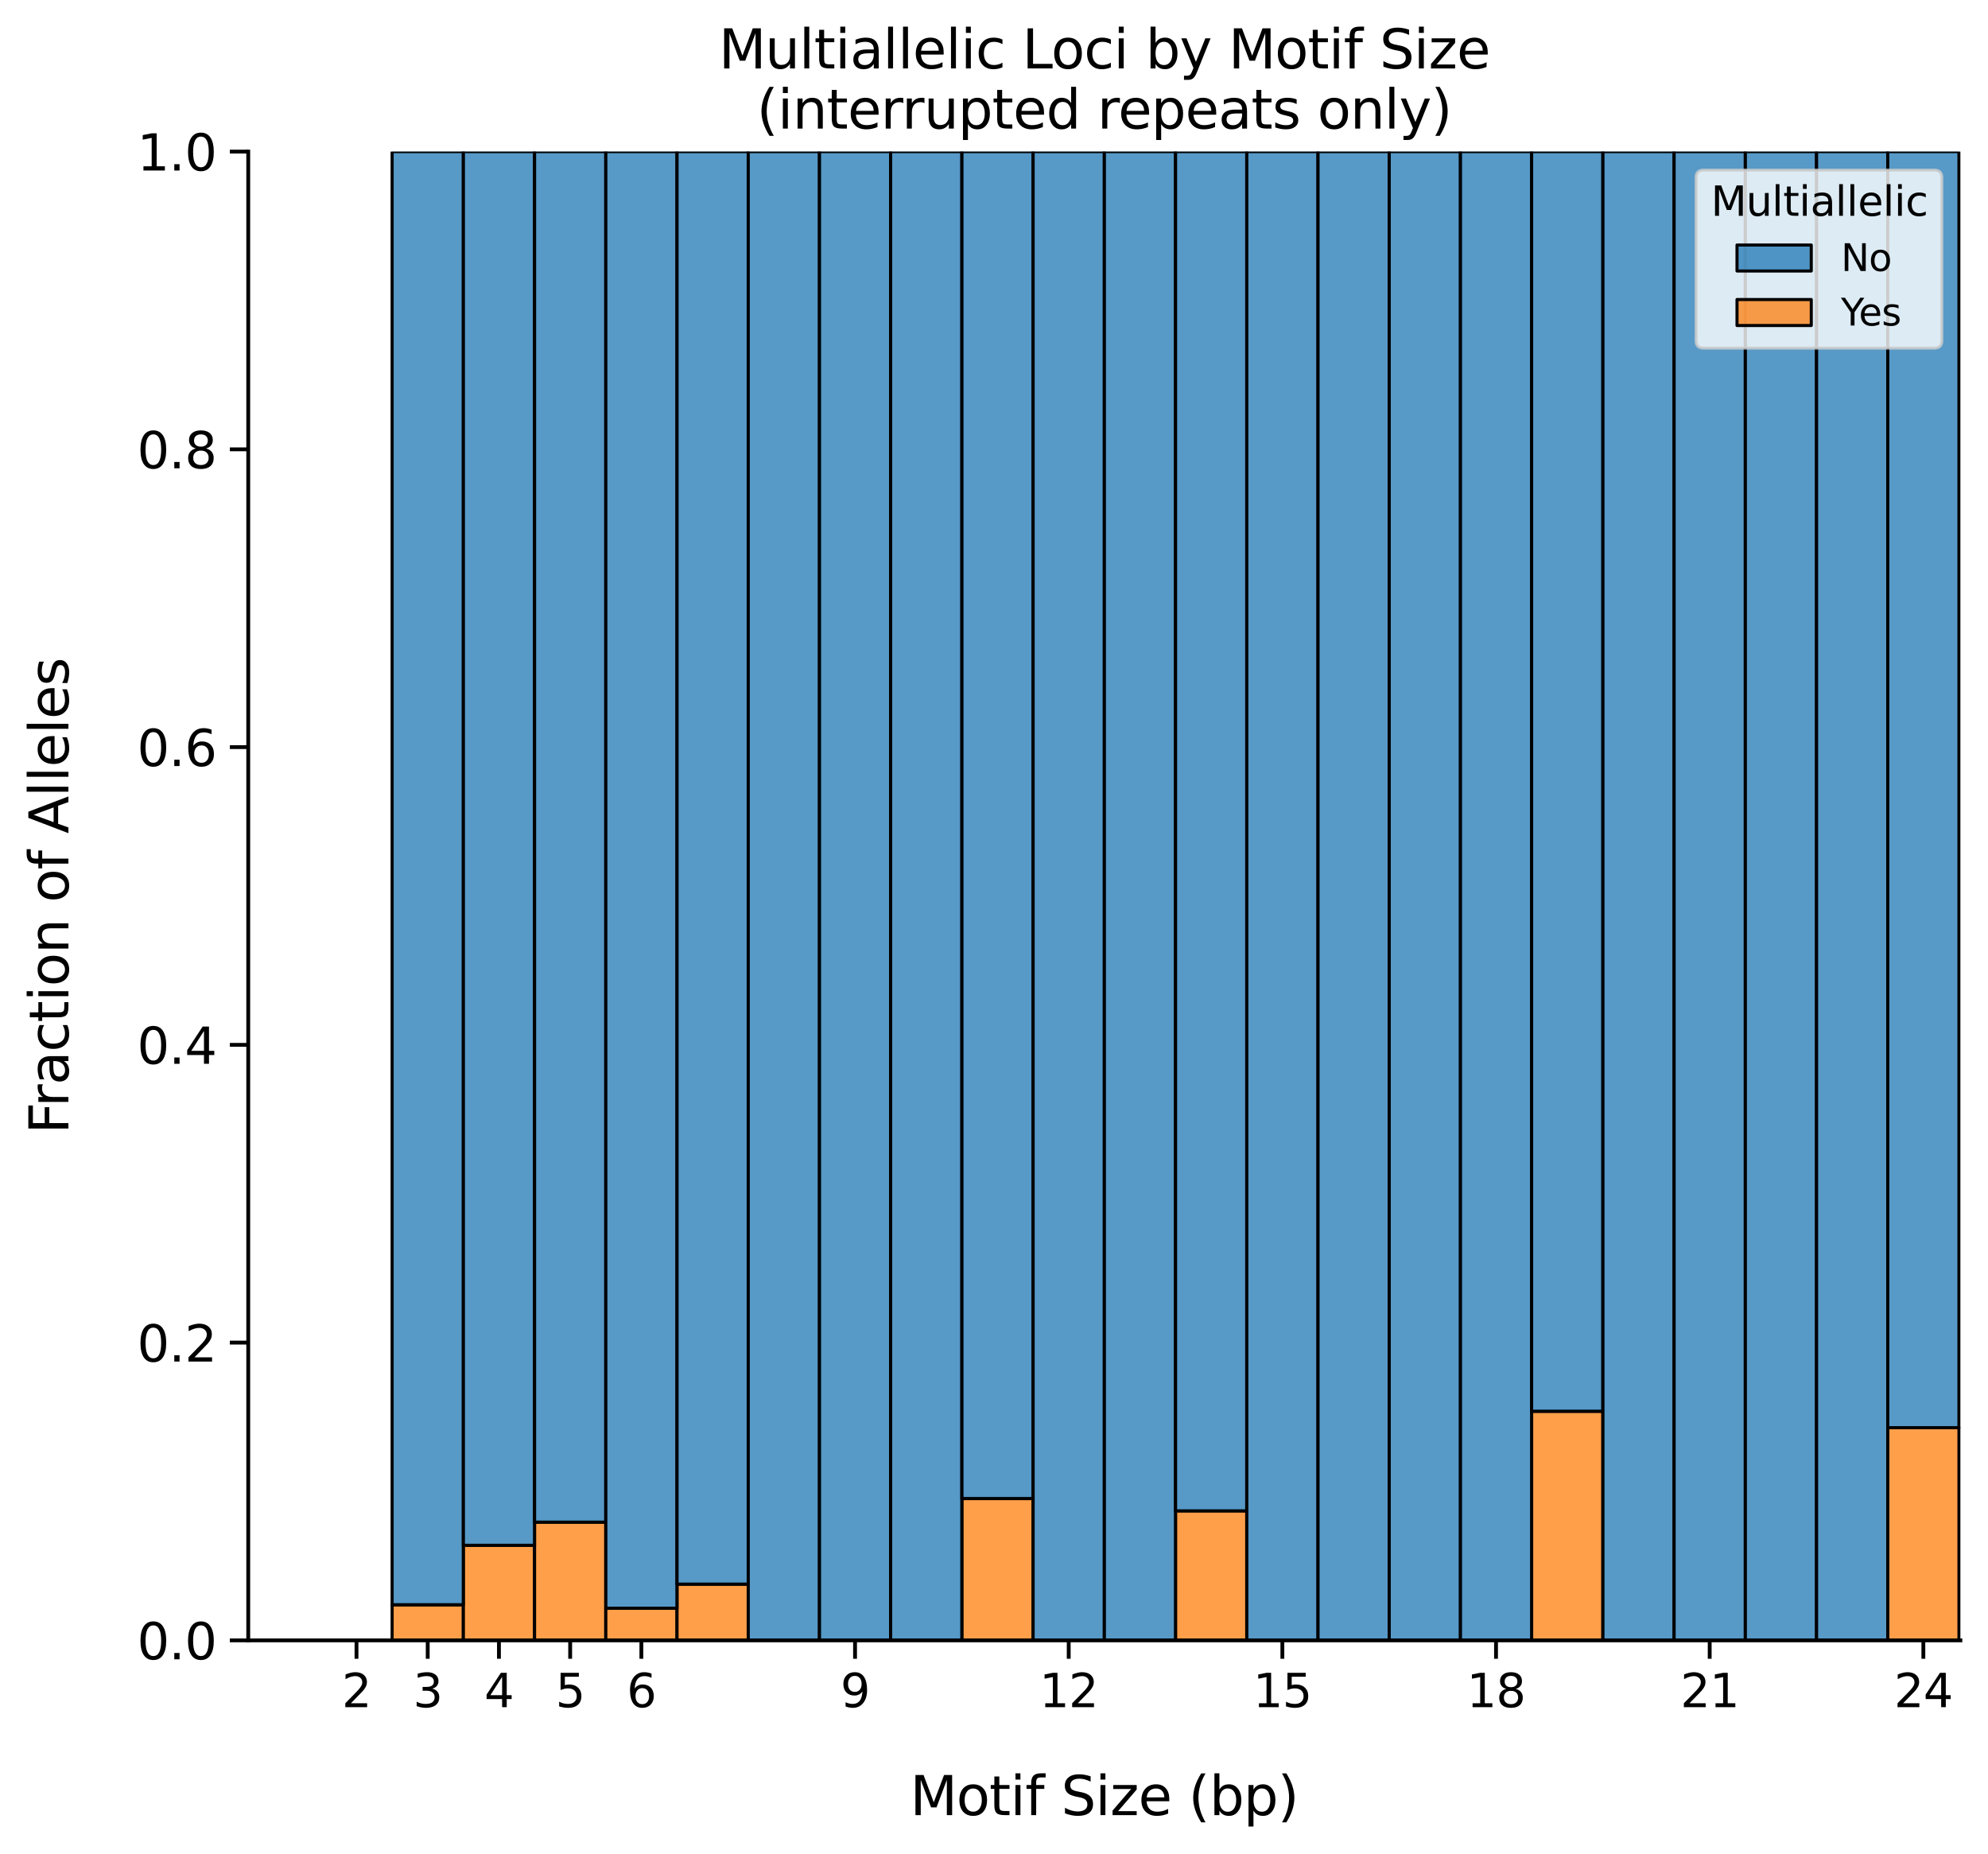 <?xml version="1.0" encoding="utf-8" standalone="no"?>
<!DOCTYPE svg PUBLIC "-//W3C//DTD SVG 1.1//EN"
  "http://www.w3.org/Graphics/SVG/1.1/DTD/svg11.dtd">
<svg xmlns:xlink="http://www.w3.org/1999/xlink" width="518.323pt" height="483.258pt" viewBox="0 0 518.323 483.258" xmlns="http://www.w3.org/2000/svg" version="1.1">
 <defs>
  <style type="text/css">*{stroke-linejoin: round; stroke-linecap: butt}</style>
 </defs>
 <g id="figure_1">
  <g id="patch_1">
   <path d="M 0 483.258 
L 518.323 483.258 
L 518.323 0 
L 0 0 
z
" style="fill: #ffffff"/>
  </g>
  <g id="axes_1">
   <g id="patch_2">
    <path d="M 64.723 427.595 
L 511.123 427.595 
L 511.123 39.515 
L 64.723 39.515 
z
" style="fill: #ffffff"/>
   </g>
   <g id="patch_3">
    <path d="M 102.233 427.595 
L 120.802 427.595 
L 120.802 418.325 
L 102.233 418.325 
z
" clip-path="url(#p70f6b0db67)" style="fill: #ff7f0e; fill-opacity: 0.75; stroke: #000000; stroke-width: 0.8; stroke-linejoin: miter"/>
   </g>
   <g id="patch_4">
    <path d="M 120.802 427.595 
L 139.371 427.595 
L 139.371 402.818 
L 120.802 402.818 
z
" clip-path="url(#p70f6b0db67)" style="fill: #ff7f0e; fill-opacity: 0.75; stroke: #000000; stroke-width: 0.8; stroke-linejoin: miter"/>
   </g>
   <g id="patch_5">
    <path d="M 139.371 427.595 
L 157.94 427.595 
L 157.94 396.783 
L 139.371 396.783 
z
" clip-path="url(#p70f6b0db67)" style="fill: #ff7f0e; fill-opacity: 0.75; stroke: #000000; stroke-width: 0.8; stroke-linejoin: miter"/>
   </g>
   <g id="patch_6">
    <path d="M 157.94 427.595 
L 176.509 427.595 
L 176.509 419.219 
L 157.94 419.219 
z
" clip-path="url(#p70f6b0db67)" style="fill: #ff7f0e; fill-opacity: 0.75; stroke: #000000; stroke-width: 0.8; stroke-linejoin: miter"/>
   </g>
   <g id="patch_7">
    <path d="M 176.509 427.595 
L 195.078 427.595 
L 195.078 412.95 
L 176.509 412.95 
z
" clip-path="url(#p70f6b0db67)" style="fill: #ff7f0e; fill-opacity: 0.75; stroke: #000000; stroke-width: 0.8; stroke-linejoin: miter"/>
   </g>
   <g id="patch_8">
    <path d="M 195.078 427.595 
L 213.647 427.595 
L 213.647 427.595 
L 195.078 427.595 
z
" clip-path="url(#p70f6b0db67)" style="fill: #ff7f0e; fill-opacity: 0.75; stroke: #000000; stroke-width: 0.8; stroke-linejoin: miter"/>
   </g>
   <g id="patch_9">
    <path d="M 213.647 427.595 
L 232.216 427.595 
L 232.216 427.595 
L 213.647 427.595 
z
" clip-path="url(#p70f6b0db67)" style="fill: #ff7f0e; fill-opacity: 0.75; stroke: #000000; stroke-width: 0.8; stroke-linejoin: miter"/>
   </g>
   <g id="patch_10">
    <path d="M 232.216 427.595 
L 250.785 427.595 
L 250.785 427.595 
L 232.216 427.595 
z
" clip-path="url(#p70f6b0db67)" style="fill: #ff7f0e; fill-opacity: 0.75; stroke: #000000; stroke-width: 0.8; stroke-linejoin: miter"/>
   </g>
   <g id="patch_11">
    <path d="M 250.785 427.595 
L 269.354 427.595 
L 269.354 390.635 
L 250.785 390.635 
z
" clip-path="url(#p70f6b0db67)" style="fill: #ff7f0e; fill-opacity: 0.75; stroke: #000000; stroke-width: 0.8; stroke-linejoin: miter"/>
   </g>
   <g id="patch_12">
    <path d="M 269.354 427.595 
L 287.923 427.595 
L 287.923 427.595 
L 269.354 427.595 
z
" clip-path="url(#p70f6b0db67)" style="fill: #ff7f0e; fill-opacity: 0.75; stroke: #000000; stroke-width: 0.8; stroke-linejoin: miter"/>
   </g>
   <g id="patch_13">
    <path d="M 287.923 427.595 
L 306.492 427.595 
L 306.492 427.595 
L 287.923 427.595 
z
" clip-path="url(#p70f6b0db67)" style="fill: #ff7f0e; fill-opacity: 0.75; stroke: #000000; stroke-width: 0.8; stroke-linejoin: miter"/>
   </g>
   <g id="patch_14">
    <path d="M 306.492 427.595 
L 325.062 427.595 
L 325.062 393.849 
L 306.492 393.849 
z
" clip-path="url(#p70f6b0db67)" style="fill: #ff7f0e; fill-opacity: 0.75; stroke: #000000; stroke-width: 0.8; stroke-linejoin: miter"/>
   </g>
   <g id="patch_15">
    <path d="M 325.062 427.595 
L 343.631 427.595 
L 343.631 427.595 
L 325.062 427.595 
z
" clip-path="url(#p70f6b0db67)" style="fill: #ff7f0e; fill-opacity: 0.75; stroke: #000000; stroke-width: 0.8; stroke-linejoin: miter"/>
   </g>
   <g id="patch_16">
    <path d="M 343.631 427.595 
L 362.2 427.595 
L 362.2 427.595 
L 343.631 427.595 
z
" clip-path="url(#p70f6b0db67)" style="fill: #ff7f0e; fill-opacity: 0.75; stroke: #000000; stroke-width: 0.8; stroke-linejoin: miter"/>
   </g>
   <g id="patch_17">
    <path d="M 362.2 427.595 
L 380.769 427.595 
L 380.769 427.595 
L 362.2 427.595 
z
" clip-path="url(#p70f6b0db67)" style="fill: #ff7f0e; fill-opacity: 0.75; stroke: #000000; stroke-width: 0.8; stroke-linejoin: miter"/>
   </g>
   <g id="patch_18">
    <path d="M 380.769 427.595 
L 399.338 427.595 
L 399.338 427.595 
L 380.769 427.595 
z
" clip-path="url(#p70f6b0db67)" style="fill: #ff7f0e; fill-opacity: 0.75; stroke: #000000; stroke-width: 0.8; stroke-linejoin: miter"/>
   </g>
   <g id="patch_19">
    <path d="M 399.338 427.595 
L 417.907 427.595 
L 417.907 367.89 
L 399.338 367.89 
z
" clip-path="url(#p70f6b0db67)" style="fill: #ff7f0e; fill-opacity: 0.75; stroke: #000000; stroke-width: 0.8; stroke-linejoin: miter"/>
   </g>
   <g id="patch_20">
    <path d="M 417.907 427.595 
L 436.476 427.595 
L 436.476 427.595 
L 417.907 427.595 
z
" clip-path="url(#p70f6b0db67)" style="fill: #ff7f0e; fill-opacity: 0.75; stroke: #000000; stroke-width: 0.8; stroke-linejoin: miter"/>
   </g>
   <g id="patch_21">
    <path d="M 436.476 427.595 
L 455.045 427.595 
L 455.045 427.595 
L 436.476 427.595 
z
" clip-path="url(#p70f6b0db67)" style="fill: #ff7f0e; fill-opacity: 0.75; stroke: #000000; stroke-width: 0.8; stroke-linejoin: miter"/>
   </g>
   <g id="patch_22">
    <path d="M 455.045 427.595 
L 473.614 427.595 
L 473.614 427.595 
L 455.045 427.595 
z
" clip-path="url(#p70f6b0db67)" style="fill: #ff7f0e; fill-opacity: 0.75; stroke: #000000; stroke-width: 0.8; stroke-linejoin: miter"/>
   </g>
   <g id="patch_23">
    <path d="M 473.614 427.595 
L 492.183 427.595 
L 492.183 427.595 
L 473.614 427.595 
z
" clip-path="url(#p70f6b0db67)" style="fill: #ff7f0e; fill-opacity: 0.75; stroke: #000000; stroke-width: 0.8; stroke-linejoin: miter"/>
   </g>
   <g id="patch_24">
    <path d="M 492.183 427.595 
L 510.752 427.595 
L 510.752 372.155 
L 492.183 372.155 
z
" clip-path="url(#p70f6b0db67)" style="fill: #ff7f0e; fill-opacity: 0.75; stroke: #000000; stroke-width: 0.8; stroke-linejoin: miter"/>
   </g>
   <g id="patch_25">
    <path d="M 102.233 418.325 
L 120.802 418.325 
L 120.802 39.515 
L 102.233 39.515 
z
" clip-path="url(#p70f6b0db67)" style="fill: #1f77b4; fill-opacity: 0.75; stroke: #000000; stroke-width: 0.8; stroke-linejoin: miter"/>
   </g>
   <g id="patch_26">
    <path d="M 120.802 402.818 
L 139.371 402.818 
L 139.371 39.515 
L 120.802 39.515 
z
" clip-path="url(#p70f6b0db67)" style="fill: #1f77b4; fill-opacity: 0.75; stroke: #000000; stroke-width: 0.8; stroke-linejoin: miter"/>
   </g>
   <g id="patch_27">
    <path d="M 139.371 396.783 
L 157.94 396.783 
L 157.94 39.515 
L 139.371 39.515 
z
" clip-path="url(#p70f6b0db67)" style="fill: #1f77b4; fill-opacity: 0.75; stroke: #000000; stroke-width: 0.8; stroke-linejoin: miter"/>
   </g>
   <g id="patch_28">
    <path d="M 157.94 419.219 
L 176.509 419.219 
L 176.509 39.515 
L 157.94 39.515 
z
" clip-path="url(#p70f6b0db67)" style="fill: #1f77b4; fill-opacity: 0.75; stroke: #000000; stroke-width: 0.8; stroke-linejoin: miter"/>
   </g>
   <g id="patch_29">
    <path d="M 176.509 412.95 
L 195.078 412.95 
L 195.078 39.515 
L 176.509 39.515 
z
" clip-path="url(#p70f6b0db67)" style="fill: #1f77b4; fill-opacity: 0.75; stroke: #000000; stroke-width: 0.8; stroke-linejoin: miter"/>
   </g>
   <g id="patch_30">
    <path d="M 195.078 427.595 
L 213.647 427.595 
L 213.647 39.515 
L 195.078 39.515 
z
" clip-path="url(#p70f6b0db67)" style="fill: #1f77b4; fill-opacity: 0.75; stroke: #000000; stroke-width: 0.8; stroke-linejoin: miter"/>
   </g>
   <g id="patch_31">
    <path d="M 213.647 427.595 
L 232.216 427.595 
L 232.216 39.515 
L 213.647 39.515 
z
" clip-path="url(#p70f6b0db67)" style="fill: #1f77b4; fill-opacity: 0.75; stroke: #000000; stroke-width: 0.8; stroke-linejoin: miter"/>
   </g>
   <g id="patch_32">
    <path d="M 232.216 427.595 
L 250.785 427.595 
L 250.785 39.515 
L 232.216 39.515 
z
" clip-path="url(#p70f6b0db67)" style="fill: #1f77b4; fill-opacity: 0.75; stroke: #000000; stroke-width: 0.8; stroke-linejoin: miter"/>
   </g>
   <g id="patch_33">
    <path d="M 250.785 390.635 
L 269.354 390.635 
L 269.354 39.515 
L 250.785 39.515 
z
" clip-path="url(#p70f6b0db67)" style="fill: #1f77b4; fill-opacity: 0.75; stroke: #000000; stroke-width: 0.8; stroke-linejoin: miter"/>
   </g>
   <g id="patch_34">
    <path d="M 269.354 427.595 
L 287.923 427.595 
L 287.923 39.515 
L 269.354 39.515 
z
" clip-path="url(#p70f6b0db67)" style="fill: #1f77b4; fill-opacity: 0.75; stroke: #000000; stroke-width: 0.8; stroke-linejoin: miter"/>
   </g>
   <g id="patch_35">
    <path d="M 287.923 427.595 
L 306.492 427.595 
L 306.492 39.515 
L 287.923 39.515 
z
" clip-path="url(#p70f6b0db67)" style="fill: #1f77b4; fill-opacity: 0.75; stroke: #000000; stroke-width: 0.8; stroke-linejoin: miter"/>
   </g>
   <g id="patch_36">
    <path d="M 306.492 393.849 
L 325.062 393.849 
L 325.062 39.515 
L 306.492 39.515 
z
" clip-path="url(#p70f6b0db67)" style="fill: #1f77b4; fill-opacity: 0.75; stroke: #000000; stroke-width: 0.8; stroke-linejoin: miter"/>
   </g>
   <g id="patch_37">
    <path d="M 325.062 427.595 
L 343.631 427.595 
L 343.631 39.515 
L 325.062 39.515 
z
" clip-path="url(#p70f6b0db67)" style="fill: #1f77b4; fill-opacity: 0.75; stroke: #000000; stroke-width: 0.8; stroke-linejoin: miter"/>
   </g>
   <g id="patch_38">
    <path d="M 343.631 427.595 
L 362.2 427.595 
L 362.2 39.515 
L 343.631 39.515 
z
" clip-path="url(#p70f6b0db67)" style="fill: #1f77b4; fill-opacity: 0.75; stroke: #000000; stroke-width: 0.8; stroke-linejoin: miter"/>
   </g>
   <g id="patch_39">
    <path d="M 362.2 427.595 
L 380.769 427.595 
L 380.769 39.515 
L 362.2 39.515 
z
" clip-path="url(#p70f6b0db67)" style="fill: #1f77b4; fill-opacity: 0.75; stroke: #000000; stroke-width: 0.8; stroke-linejoin: miter"/>
   </g>
   <g id="patch_40">
    <path d="M 380.769 427.595 
L 399.338 427.595 
L 399.338 39.515 
L 380.769 39.515 
z
" clip-path="url(#p70f6b0db67)" style="fill: #1f77b4; fill-opacity: 0.75; stroke: #000000; stroke-width: 0.8; stroke-linejoin: miter"/>
   </g>
   <g id="patch_41">
    <path d="M 399.338 367.89 
L 417.907 367.89 
L 417.907 39.515 
L 399.338 39.515 
z
" clip-path="url(#p70f6b0db67)" style="fill: #1f77b4; fill-opacity: 0.75; stroke: #000000; stroke-width: 0.8; stroke-linejoin: miter"/>
   </g>
   <g id="patch_42">
    <path d="M 417.907 427.595 
L 436.476 427.595 
L 436.476 39.515 
L 417.907 39.515 
z
" clip-path="url(#p70f6b0db67)" style="fill: #1f77b4; fill-opacity: 0.75; stroke: #000000; stroke-width: 0.8; stroke-linejoin: miter"/>
   </g>
   <g id="patch_43">
    <path d="M 436.476 427.595 
L 455.045 427.595 
L 455.045 39.515 
L 436.476 39.515 
z
" clip-path="url(#p70f6b0db67)" style="fill: #1f77b4; fill-opacity: 0.75; stroke: #000000; stroke-width: 0.8; stroke-linejoin: miter"/>
   </g>
   <g id="patch_44">
    <path d="M 455.045 427.595 
L 473.614 427.595 
L 473.614 39.515 
L 455.045 39.515 
z
" clip-path="url(#p70f6b0db67)" style="fill: #1f77b4; fill-opacity: 0.75; stroke: #000000; stroke-width: 0.8; stroke-linejoin: miter"/>
   </g>
   <g id="patch_45">
    <path d="M 473.614 427.595 
L 492.183 427.595 
L 492.183 39.515 
L 473.614 39.515 
z
" clip-path="url(#p70f6b0db67)" style="fill: #1f77b4; fill-opacity: 0.75; stroke: #000000; stroke-width: 0.8; stroke-linejoin: miter"/>
   </g>
   <g id="patch_46">
    <path d="M 492.183 372.155 
L 510.752 372.155 
L 510.752 39.515 
L 492.183 39.515 
z
" clip-path="url(#p70f6b0db67)" style="fill: #1f77b4; fill-opacity: 0.75; stroke: #000000; stroke-width: 0.8; stroke-linejoin: miter"/>
   </g>
   <g id="matplotlib.axis_1">
    <g id="xtick_1">
     <g id="line2d_1">
      <defs>
       <path id="m91d0f888a9" d="M 0 0 
L 0 4.8 
" style="stroke: #000000"/>
      </defs>
      <g>
       <use xlink:href="#m91d0f888a9" x="92.948" y="427.595" style="stroke: #000000"/>
      </g>
     </g>
     <g id="text_1">
      <!-- 2 -->
      <g transform="translate(89.131 445.013)scale(0.12 -0.12)">
       <defs>
        <path id="DejaVuSans-32" d="M 1228 531 
L 3431 531 
L 3431 0 
L 469 0 
L 469 531 
Q 828 903 1448 1529 
Q 2069 2156 2228 2338 
Q 2531 2678 2651 2914 
Q 2772 3150 2772 3378 
Q 2772 3750 2511 3984 
Q 2250 4219 1831 4219 
Q 1534 4219 1204 4116 
Q 875 4013 500 3803 
L 500 4441 
Q 881 4594 1212 4672 
Q 1544 4750 1819 4750 
Q 2544 4750 2975 4387 
Q 3406 4025 3406 3419 
Q 3406 3131 3298 2873 
Q 3191 2616 2906 2266 
Q 2828 2175 2409 1742 
Q 1991 1309 1228 531 
z
" transform="scale(0.016)"/>
       </defs>
       <use xlink:href="#DejaVuSans-32"/>
      </g>
     </g>
    </g>
    <g id="xtick_2">
     <g id="line2d_2">
      <g>
       <use xlink:href="#m91d0f888a9" x="111.517" y="427.595" style="stroke: #000000"/>
      </g>
     </g>
     <g id="text_2">
      <!-- 3 -->
      <g transform="translate(107.7 445.013)scale(0.12 -0.12)">
       <defs>
        <path id="DejaVuSans-33" d="M 2597 2516 
Q 3050 2419 3304 2112 
Q 3559 1806 3559 1356 
Q 3559 666 3084 287 
Q 2609 -91 1734 -91 
Q 1441 -91 1130 -33 
Q 819 25 488 141 
L 488 750 
Q 750 597 1062 519 
Q 1375 441 1716 441 
Q 2309 441 2620 675 
Q 2931 909 2931 1356 
Q 2931 1769 2642 2001 
Q 2353 2234 1838 2234 
L 1294 2234 
L 1294 2753 
L 1863 2753 
Q 2328 2753 2575 2939 
Q 2822 3125 2822 3475 
Q 2822 3834 2567 4026 
Q 2313 4219 1838 4219 
Q 1578 4219 1281 4162 
Q 984 4106 628 3988 
L 628 4550 
Q 988 4650 1302 4700 
Q 1616 4750 1894 4750 
Q 2613 4750 3031 4423 
Q 3450 4097 3450 3541 
Q 3450 3153 3228 2886 
Q 3006 2619 2597 2516 
z
" transform="scale(0.016)"/>
       </defs>
       <use xlink:href="#DejaVuSans-33"/>
      </g>
     </g>
    </g>
    <g id="xtick_3">
     <g id="line2d_3">
      <g>
       <use xlink:href="#m91d0f888a9" x="130.086" y="427.595" style="stroke: #000000"/>
      </g>
     </g>
     <g id="text_3">
      <!-- 4 -->
      <g transform="translate(126.269 445.013)scale(0.12 -0.12)">
       <defs>
        <path id="DejaVuSans-34" d="M 2419 4116 
L 825 1625 
L 2419 1625 
L 2419 4116 
z
M 2253 4666 
L 3047 4666 
L 3047 1625 
L 3713 1625 
L 3713 1100 
L 3047 1100 
L 3047 0 
L 2419 0 
L 2419 1100 
L 313 1100 
L 313 1709 
L 2253 4666 
z
" transform="scale(0.016)"/>
       </defs>
       <use xlink:href="#DejaVuSans-34"/>
      </g>
     </g>
    </g>
    <g id="xtick_4">
     <g id="line2d_4">
      <g>
       <use xlink:href="#m91d0f888a9" x="148.656" y="427.595" style="stroke: #000000"/>
      </g>
     </g>
     <g id="text_4">
      <!-- 5 -->
      <g transform="translate(144.838 445.013)scale(0.12 -0.12)">
       <defs>
        <path id="DejaVuSans-35" d="M 691 4666 
L 3169 4666 
L 3169 4134 
L 1269 4134 
L 1269 2991 
Q 1406 3038 1543 3061 
Q 1681 3084 1819 3084 
Q 2600 3084 3056 2656 
Q 3513 2228 3513 1497 
Q 3513 744 3044 326 
Q 2575 -91 1722 -91 
Q 1428 -91 1123 -41 
Q 819 9 494 109 
L 494 744 
Q 775 591 1075 516 
Q 1375 441 1709 441 
Q 2250 441 2565 725 
Q 2881 1009 2881 1497 
Q 2881 1984 2565 2268 
Q 2250 2553 1709 2553 
Q 1456 2553 1204 2497 
Q 953 2441 691 2322 
L 691 4666 
z
" transform="scale(0.016)"/>
       </defs>
       <use xlink:href="#DejaVuSans-35"/>
      </g>
     </g>
    </g>
    <g id="xtick_5">
     <g id="line2d_5">
      <g>
       <use xlink:href="#m91d0f888a9" x="167.225" y="427.595" style="stroke: #000000"/>
      </g>
     </g>
     <g id="text_5">
      <!-- 6 -->
      <g transform="translate(163.407 445.013)scale(0.12 -0.12)">
       <defs>
        <path id="DejaVuSans-36" d="M 2113 2584 
Q 1688 2584 1439 2293 
Q 1191 2003 1191 1497 
Q 1191 994 1439 701 
Q 1688 409 2113 409 
Q 2538 409 2786 701 
Q 3034 994 3034 1497 
Q 3034 2003 2786 2293 
Q 2538 2584 2113 2584 
z
M 3366 4563 
L 3366 3988 
Q 3128 4100 2886 4159 
Q 2644 4219 2406 4219 
Q 1781 4219 1451 3797 
Q 1122 3375 1075 2522 
Q 1259 2794 1537 2939 
Q 1816 3084 2150 3084 
Q 2853 3084 3261 2657 
Q 3669 2231 3669 1497 
Q 3669 778 3244 343 
Q 2819 -91 2113 -91 
Q 1303 -91 875 529 
Q 447 1150 447 2328 
Q 447 3434 972 4092 
Q 1497 4750 2381 4750 
Q 2619 4750 2861 4703 
Q 3103 4656 3366 4563 
z
" transform="scale(0.016)"/>
       </defs>
       <use xlink:href="#DejaVuSans-36"/>
      </g>
     </g>
    </g>
    <g id="xtick_6">
     <g id="line2d_6">
      <g>
       <use xlink:href="#m91d0f888a9" x="222.932" y="427.595" style="stroke: #000000"/>
      </g>
     </g>
     <g id="text_6">
      <!-- 9 -->
      <g transform="translate(219.114 445.013)scale(0.12 -0.12)">
       <defs>
        <path id="DejaVuSans-39" d="M 703 97 
L 703 672 
Q 941 559 1184 500 
Q 1428 441 1663 441 
Q 2288 441 2617 861 
Q 2947 1281 2994 2138 
Q 2813 1869 2534 1725 
Q 2256 1581 1919 1581 
Q 1219 1581 811 2004 
Q 403 2428 403 3163 
Q 403 3881 828 4315 
Q 1253 4750 1959 4750 
Q 2769 4750 3195 4129 
Q 3622 3509 3622 2328 
Q 3622 1225 3098 567 
Q 2575 -91 1691 -91 
Q 1453 -91 1209 -44 
Q 966 3 703 97 
z
M 1959 2075 
Q 2384 2075 2632 2365 
Q 2881 2656 2881 3163 
Q 2881 3666 2632 3958 
Q 2384 4250 1959 4250 
Q 1534 4250 1286 3958 
Q 1038 3666 1038 3163 
Q 1038 2656 1286 2365 
Q 1534 2075 1959 2075 
z
" transform="scale(0.016)"/>
       </defs>
       <use xlink:href="#DejaVuSans-39"/>
      </g>
     </g>
    </g>
    <g id="xtick_7">
     <g id="line2d_7">
      <g>
       <use xlink:href="#m91d0f888a9" x="278.639" y="427.595" style="stroke: #000000"/>
      </g>
     </g>
     <g id="text_7">
      <!-- 12 -->
      <g transform="translate(271.004 445.013)scale(0.12 -0.12)">
       <defs>
        <path id="DejaVuSans-31" d="M 794 531 
L 1825 531 
L 1825 4091 
L 703 3866 
L 703 4441 
L 1819 4666 
L 2450 4666 
L 2450 531 
L 3481 531 
L 3481 0 
L 794 0 
L 794 531 
z
" transform="scale(0.016)"/>
       </defs>
       <use xlink:href="#DejaVuSans-31"/>
       <use xlink:href="#DejaVuSans-32" x="63.623"/>
      </g>
     </g>
    </g>
    <g id="xtick_8">
     <g id="line2d_8">
      <g>
       <use xlink:href="#m91d0f888a9" x="334.346" y="427.595" style="stroke: #000000"/>
      </g>
     </g>
     <g id="text_8">
      <!-- 15 -->
      <g transform="translate(326.711 445.013)scale(0.12 -0.12)">
       <use xlink:href="#DejaVuSans-31"/>
       <use xlink:href="#DejaVuSans-35" x="63.623"/>
      </g>
     </g>
    </g>
    <g id="xtick_9">
     <g id="line2d_9">
      <g>
       <use xlink:href="#m91d0f888a9" x="390.053" y="427.595" style="stroke: #000000"/>
      </g>
     </g>
     <g id="text_9">
      <!-- 18 -->
      <g transform="translate(382.418 445.013)scale(0.12 -0.12)">
       <defs>
        <path id="DejaVuSans-38" d="M 2034 2216 
Q 1584 2216 1326 1975 
Q 1069 1734 1069 1313 
Q 1069 891 1326 650 
Q 1584 409 2034 409 
Q 2484 409 2743 651 
Q 3003 894 3003 1313 
Q 3003 1734 2745 1975 
Q 2488 2216 2034 2216 
z
M 1403 2484 
Q 997 2584 770 2862 
Q 544 3141 544 3541 
Q 544 4100 942 4425 
Q 1341 4750 2034 4750 
Q 2731 4750 3128 4425 
Q 3525 4100 3525 3541 
Q 3525 3141 3298 2862 
Q 3072 2584 2669 2484 
Q 3125 2378 3379 2068 
Q 3634 1759 3634 1313 
Q 3634 634 3220 271 
Q 2806 -91 2034 -91 
Q 1263 -91 848 271 
Q 434 634 434 1313 
Q 434 1759 690 2068 
Q 947 2378 1403 2484 
z
M 1172 3481 
Q 1172 3119 1398 2916 
Q 1625 2713 2034 2713 
Q 2441 2713 2670 2916 
Q 2900 3119 2900 3481 
Q 2900 3844 2670 4047 
Q 2441 4250 2034 4250 
Q 1625 4250 1398 4047 
Q 1172 3844 1172 3481 
z
" transform="scale(0.016)"/>
       </defs>
       <use xlink:href="#DejaVuSans-31"/>
       <use xlink:href="#DejaVuSans-38" x="63.623"/>
      </g>
     </g>
    </g>
    <g id="xtick_10">
     <g id="line2d_10">
      <g>
       <use xlink:href="#m91d0f888a9" x="445.76" y="427.595" style="stroke: #000000"/>
      </g>
     </g>
     <g id="text_10">
      <!-- 21 -->
      <g transform="translate(438.125 445.013)scale(0.12 -0.12)">
       <use xlink:href="#DejaVuSans-32"/>
       <use xlink:href="#DejaVuSans-31" x="63.623"/>
      </g>
     </g>
    </g>
    <g id="xtick_11">
     <g id="line2d_11">
      <g>
       <use xlink:href="#m91d0f888a9" x="501.468" y="427.595" style="stroke: #000000"/>
      </g>
     </g>
     <g id="text_11">
      <!-- 24 -->
      <g transform="translate(493.833 445.013)scale(0.12 -0.12)">
       <use xlink:href="#DejaVuSans-32"/>
       <use xlink:href="#DejaVuSans-34" x="63.623"/>
      </g>
     </g>
    </g>
    <g id="text_12">
     <!-- Motif Size (bp) -->
     <g transform="translate(237.278 473.146)scale(0.14 -0.14)">
      <defs>
       <path id="DejaVuSans-4d" d="M 628 4666 
L 1569 4666 
L 2759 1491 
L 3956 4666 
L 4897 4666 
L 4897 0 
L 4281 0 
L 4281 4097 
L 3078 897 
L 2444 897 
L 1241 4097 
L 1241 0 
L 628 0 
L 628 4666 
z
" transform="scale(0.016)"/>
       <path id="DejaVuSans-6f" d="M 1959 3097 
Q 1497 3097 1228 2736 
Q 959 2375 959 1747 
Q 959 1119 1226 758 
Q 1494 397 1959 397 
Q 2419 397 2687 759 
Q 2956 1122 2956 1747 
Q 2956 2369 2687 2733 
Q 2419 3097 1959 3097 
z
M 1959 3584 
Q 2709 3584 3137 3096 
Q 3566 2609 3566 1747 
Q 3566 888 3137 398 
Q 2709 -91 1959 -91 
Q 1206 -91 779 398 
Q 353 888 353 1747 
Q 353 2609 779 3096 
Q 1206 3584 1959 3584 
z
" transform="scale(0.016)"/>
       <path id="DejaVuSans-74" d="M 1172 4494 
L 1172 3500 
L 2356 3500 
L 2356 3053 
L 1172 3053 
L 1172 1153 
Q 1172 725 1289 603 
Q 1406 481 1766 481 
L 2356 481 
L 2356 0 
L 1766 0 
Q 1100 0 847 248 
Q 594 497 594 1153 
L 594 3053 
L 172 3053 
L 172 3500 
L 594 3500 
L 594 4494 
L 1172 4494 
z
" transform="scale(0.016)"/>
       <path id="DejaVuSans-69" d="M 603 3500 
L 1178 3500 
L 1178 0 
L 603 0 
L 603 3500 
z
M 603 4863 
L 1178 4863 
L 1178 4134 
L 603 4134 
L 603 4863 
z
" transform="scale(0.016)"/>
       <path id="DejaVuSans-66" d="M 2375 4863 
L 2375 4384 
L 1825 4384 
Q 1516 4384 1395 4259 
Q 1275 4134 1275 3809 
L 1275 3500 
L 2222 3500 
L 2222 3053 
L 1275 3053 
L 1275 0 
L 697 0 
L 697 3053 
L 147 3053 
L 147 3500 
L 697 3500 
L 697 3744 
Q 697 4328 969 4595 
Q 1241 4863 1831 4863 
L 2375 4863 
z
" transform="scale(0.016)"/>
       <path id="DejaVuSans-20" transform="scale(0.016)"/>
       <path id="DejaVuSans-53" d="M 3425 4513 
L 3425 3897 
Q 3066 4069 2747 4153 
Q 2428 4238 2131 4238 
Q 1616 4238 1336 4038 
Q 1056 3838 1056 3469 
Q 1056 3159 1242 3001 
Q 1428 2844 1947 2747 
L 2328 2669 
Q 3034 2534 3370 2195 
Q 3706 1856 3706 1288 
Q 3706 609 3251 259 
Q 2797 -91 1919 -91 
Q 1588 -91 1214 -16 
Q 841 59 441 206 
L 441 856 
Q 825 641 1194 531 
Q 1563 422 1919 422 
Q 2459 422 2753 634 
Q 3047 847 3047 1241 
Q 3047 1584 2836 1778 
Q 2625 1972 2144 2069 
L 1759 2144 
Q 1053 2284 737 2584 
Q 422 2884 422 3419 
Q 422 4038 858 4394 
Q 1294 4750 2059 4750 
Q 2388 4750 2728 4690 
Q 3069 4631 3425 4513 
z
" transform="scale(0.016)"/>
       <path id="DejaVuSans-7a" d="M 353 3500 
L 3084 3500 
L 3084 2975 
L 922 459 
L 3084 459 
L 3084 0 
L 275 0 
L 275 525 
L 2438 3041 
L 353 3041 
L 353 3500 
z
" transform="scale(0.016)"/>
       <path id="DejaVuSans-65" d="M 3597 1894 
L 3597 1613 
L 953 1613 
Q 991 1019 1311 708 
Q 1631 397 2203 397 
Q 2534 397 2845 478 
Q 3156 559 3463 722 
L 3463 178 
Q 3153 47 2828 -22 
Q 2503 -91 2169 -91 
Q 1331 -91 842 396 
Q 353 884 353 1716 
Q 353 2575 817 3079 
Q 1281 3584 2069 3584 
Q 2775 3584 3186 3129 
Q 3597 2675 3597 1894 
z
M 3022 2063 
Q 3016 2534 2758 2815 
Q 2500 3097 2075 3097 
Q 1594 3097 1305 2825 
Q 1016 2553 972 2059 
L 3022 2063 
z
" transform="scale(0.016)"/>
       <path id="DejaVuSans-28" d="M 1984 4856 
Q 1566 4138 1362 3434 
Q 1159 2731 1159 2009 
Q 1159 1288 1364 580 
Q 1569 -128 1984 -844 
L 1484 -844 
Q 1016 -109 783 600 
Q 550 1309 550 2009 
Q 550 2706 781 3412 
Q 1013 4119 1484 4856 
L 1984 4856 
z
" transform="scale(0.016)"/>
       <path id="DejaVuSans-62" d="M 3116 1747 
Q 3116 2381 2855 2742 
Q 2594 3103 2138 3103 
Q 1681 3103 1420 2742 
Q 1159 2381 1159 1747 
Q 1159 1113 1420 752 
Q 1681 391 2138 391 
Q 2594 391 2855 752 
Q 3116 1113 3116 1747 
z
M 1159 2969 
Q 1341 3281 1617 3432 
Q 1894 3584 2278 3584 
Q 2916 3584 3314 3078 
Q 3713 2572 3713 1747 
Q 3713 922 3314 415 
Q 2916 -91 2278 -91 
Q 1894 -91 1617 61 
Q 1341 213 1159 525 
L 1159 0 
L 581 0 
L 581 4863 
L 1159 4863 
L 1159 2969 
z
" transform="scale(0.016)"/>
       <path id="DejaVuSans-70" d="M 1159 525 
L 1159 -1331 
L 581 -1331 
L 581 3500 
L 1159 3500 
L 1159 2969 
Q 1341 3281 1617 3432 
Q 1894 3584 2278 3584 
Q 2916 3584 3314 3078 
Q 3713 2572 3713 1747 
Q 3713 922 3314 415 
Q 2916 -91 2278 -91 
Q 1894 -91 1617 61 
Q 1341 213 1159 525 
z
M 3116 1747 
Q 3116 2381 2855 2742 
Q 2594 3103 2138 3103 
Q 1681 3103 1420 2742 
Q 1159 2381 1159 1747 
Q 1159 1113 1420 752 
Q 1681 391 2138 391 
Q 2594 391 2855 752 
Q 3116 1113 3116 1747 
z
" transform="scale(0.016)"/>
       <path id="DejaVuSans-29" d="M 513 4856 
L 1013 4856 
Q 1481 4119 1714 3412 
Q 1947 2706 1947 2009 
Q 1947 1309 1714 600 
Q 1481 -109 1013 -844 
L 513 -844 
Q 928 -128 1133 580 
Q 1338 1288 1338 2009 
Q 1338 2731 1133 3434 
Q 928 4138 513 4856 
z
" transform="scale(0.016)"/>
      </defs>
      <use xlink:href="#DejaVuSans-4d"/>
      <use xlink:href="#DejaVuSans-6f" x="86.279"/>
      <use xlink:href="#DejaVuSans-74" x="147.461"/>
      <use xlink:href="#DejaVuSans-69" x="186.67"/>
      <use xlink:href="#DejaVuSans-66" x="214.453"/>
      <use xlink:href="#DejaVuSans-20" x="249.658"/>
      <use xlink:href="#DejaVuSans-53" x="281.445"/>
      <use xlink:href="#DejaVuSans-69" x="344.922"/>
      <use xlink:href="#DejaVuSans-7a" x="372.705"/>
      <use xlink:href="#DejaVuSans-65" x="425.195"/>
      <use xlink:href="#DejaVuSans-20" x="486.719"/>
      <use xlink:href="#DejaVuSans-28" x="518.506"/>
      <use xlink:href="#DejaVuSans-62" x="557.52"/>
      <use xlink:href="#DejaVuSans-70" x="620.996"/>
      <use xlink:href="#DejaVuSans-29" x="684.473"/>
     </g>
    </g>
   </g>
   <g id="matplotlib.axis_2">
    <g id="ytick_1">
     <g id="line2d_12">
      <defs>
       <path id="mc5043ea0b3" d="M 0 0 
L -4.8 0 
" style="stroke: #000000"/>
      </defs>
      <g>
       <use xlink:href="#mc5043ea0b3" x="64.723" y="427.595" style="stroke: #000000"/>
      </g>
     </g>
     <g id="text_13">
      <!-- 0.0 -->
      <g transform="translate(35.749 432.534)scale(0.13 -0.13)">
       <defs>
        <path id="DejaVuSans-30" d="M 2034 4250 
Q 1547 4250 1301 3770 
Q 1056 3291 1056 2328 
Q 1056 1369 1301 889 
Q 1547 409 2034 409 
Q 2525 409 2770 889 
Q 3016 1369 3016 2328 
Q 3016 3291 2770 3770 
Q 2525 4250 2034 4250 
z
M 2034 4750 
Q 2819 4750 3233 4129 
Q 3647 3509 3647 2328 
Q 3647 1150 3233 529 
Q 2819 -91 2034 -91 
Q 1250 -91 836 529 
Q 422 1150 422 2328 
Q 422 3509 836 4129 
Q 1250 4750 2034 4750 
z
" transform="scale(0.016)"/>
        <path id="DejaVuSans-2e" d="M 684 794 
L 1344 794 
L 1344 0 
L 684 0 
L 684 794 
z
" transform="scale(0.016)"/>
       </defs>
       <use xlink:href="#DejaVuSans-30"/>
       <use xlink:href="#DejaVuSans-2e" x="63.623"/>
       <use xlink:href="#DejaVuSans-30" x="95.41"/>
      </g>
     </g>
    </g>
    <g id="ytick_2">
     <g id="line2d_13">
      <g>
       <use xlink:href="#mc5043ea0b3" x="64.723" y="349.979" style="stroke: #000000"/>
      </g>
     </g>
     <g id="text_14">
      <!-- 0.2 -->
      <g transform="translate(35.749 354.918)scale(0.13 -0.13)">
       <use xlink:href="#DejaVuSans-30"/>
       <use xlink:href="#DejaVuSans-2e" x="63.623"/>
       <use xlink:href="#DejaVuSans-32" x="95.41"/>
      </g>
     </g>
    </g>
    <g id="ytick_3">
     <g id="line2d_14">
      <g>
       <use xlink:href="#mc5043ea0b3" x="64.723" y="272.363" style="stroke: #000000"/>
      </g>
     </g>
     <g id="text_15">
      <!-- 0.4 -->
      <g transform="translate(35.749 277.302)scale(0.13 -0.13)">
       <use xlink:href="#DejaVuSans-30"/>
       <use xlink:href="#DejaVuSans-2e" x="63.623"/>
       <use xlink:href="#DejaVuSans-34" x="95.41"/>
      </g>
     </g>
    </g>
    <g id="ytick_4">
     <g id="line2d_15">
      <g>
       <use xlink:href="#mc5043ea0b3" x="64.723" y="194.747" style="stroke: #000000"/>
      </g>
     </g>
     <g id="text_16">
      <!-- 0.6 -->
      <g transform="translate(35.749 199.686)scale(0.13 -0.13)">
       <use xlink:href="#DejaVuSans-30"/>
       <use xlink:href="#DejaVuSans-2e" x="63.623"/>
       <use xlink:href="#DejaVuSans-36" x="95.41"/>
      </g>
     </g>
    </g>
    <g id="ytick_5">
     <g id="line2d_16">
      <g>
       <use xlink:href="#mc5043ea0b3" x="64.723" y="117.131" style="stroke: #000000"/>
      </g>
     </g>
     <g id="text_17">
      <!-- 0.8 -->
      <g transform="translate(35.749 122.07)scale(0.13 -0.13)">
       <use xlink:href="#DejaVuSans-30"/>
       <use xlink:href="#DejaVuSans-2e" x="63.623"/>
       <use xlink:href="#DejaVuSans-38" x="95.41"/>
      </g>
     </g>
    </g>
    <g id="ytick_6">
     <g id="line2d_17">
      <g>
       <use xlink:href="#mc5043ea0b3" x="64.723" y="39.515" style="stroke: #000000"/>
      </g>
     </g>
     <g id="text_18">
      <!-- 1.0 -->
      <g transform="translate(35.749 44.454)scale(0.13 -0.13)">
       <use xlink:href="#DejaVuSans-31"/>
       <use xlink:href="#DejaVuSans-2e" x="63.623"/>
       <use xlink:href="#DejaVuSans-30" x="95.41"/>
      </g>
     </g>
    </g>
    <g id="text_19">
     <!-- Fraction of Alleles -->
     <g transform="translate(17.838 295.578)rotate(-90)scale(0.14 -0.14)">
      <defs>
       <path id="DejaVuSans-46" d="M 628 4666 
L 3309 4666 
L 3309 4134 
L 1259 4134 
L 1259 2759 
L 3109 2759 
L 3109 2228 
L 1259 2228 
L 1259 0 
L 628 0 
L 628 4666 
z
" transform="scale(0.016)"/>
       <path id="DejaVuSans-72" d="M 2631 2963 
Q 2534 3019 2420 3045 
Q 2306 3072 2169 3072 
Q 1681 3072 1420 2755 
Q 1159 2438 1159 1844 
L 1159 0 
L 581 0 
L 581 3500 
L 1159 3500 
L 1159 2956 
Q 1341 3275 1631 3429 
Q 1922 3584 2338 3584 
Q 2397 3584 2469 3576 
Q 2541 3569 2628 3553 
L 2631 2963 
z
" transform="scale(0.016)"/>
       <path id="DejaVuSans-61" d="M 2194 1759 
Q 1497 1759 1228 1600 
Q 959 1441 959 1056 
Q 959 750 1161 570 
Q 1363 391 1709 391 
Q 2188 391 2477 730 
Q 2766 1069 2766 1631 
L 2766 1759 
L 2194 1759 
z
M 3341 1997 
L 3341 0 
L 2766 0 
L 2766 531 
Q 2569 213 2275 61 
Q 1981 -91 1556 -91 
Q 1019 -91 701 211 
Q 384 513 384 1019 
Q 384 1609 779 1909 
Q 1175 2209 1959 2209 
L 2766 2209 
L 2766 2266 
Q 2766 2663 2505 2880 
Q 2244 3097 1772 3097 
Q 1472 3097 1187 3025 
Q 903 2953 641 2809 
L 641 3341 
Q 956 3463 1253 3523 
Q 1550 3584 1831 3584 
Q 2591 3584 2966 3190 
Q 3341 2797 3341 1997 
z
" transform="scale(0.016)"/>
       <path id="DejaVuSans-63" d="M 3122 3366 
L 3122 2828 
Q 2878 2963 2633 3030 
Q 2388 3097 2138 3097 
Q 1578 3097 1268 2742 
Q 959 2388 959 1747 
Q 959 1106 1268 751 
Q 1578 397 2138 397 
Q 2388 397 2633 464 
Q 2878 531 3122 666 
L 3122 134 
Q 2881 22 2623 -34 
Q 2366 -91 2075 -91 
Q 1284 -91 818 406 
Q 353 903 353 1747 
Q 353 2603 823 3093 
Q 1294 3584 2113 3584 
Q 2378 3584 2631 3529 
Q 2884 3475 3122 3366 
z
" transform="scale(0.016)"/>
       <path id="DejaVuSans-6e" d="M 3513 2113 
L 3513 0 
L 2938 0 
L 2938 2094 
Q 2938 2591 2744 2837 
Q 2550 3084 2163 3084 
Q 1697 3084 1428 2787 
Q 1159 2491 1159 1978 
L 1159 0 
L 581 0 
L 581 3500 
L 1159 3500 
L 1159 2956 
Q 1366 3272 1645 3428 
Q 1925 3584 2291 3584 
Q 2894 3584 3203 3211 
Q 3513 2838 3513 2113 
z
" transform="scale(0.016)"/>
       <path id="DejaVuSans-41" d="M 2188 4044 
L 1331 1722 
L 3047 1722 
L 2188 4044 
z
M 1831 4666 
L 2547 4666 
L 4325 0 
L 3669 0 
L 3244 1197 
L 1141 1197 
L 716 0 
L 50 0 
L 1831 4666 
z
" transform="scale(0.016)"/>
       <path id="DejaVuSans-6c" d="M 603 4863 
L 1178 4863 
L 1178 0 
L 603 0 
L 603 4863 
z
" transform="scale(0.016)"/>
       <path id="DejaVuSans-73" d="M 2834 3397 
L 2834 2853 
Q 2591 2978 2328 3040 
Q 2066 3103 1784 3103 
Q 1356 3103 1142 2972 
Q 928 2841 928 2578 
Q 928 2378 1081 2264 
Q 1234 2150 1697 2047 
L 1894 2003 
Q 2506 1872 2764 1633 
Q 3022 1394 3022 966 
Q 3022 478 2636 193 
Q 2250 -91 1575 -91 
Q 1294 -91 989 -36 
Q 684 19 347 128 
L 347 722 
Q 666 556 975 473 
Q 1284 391 1588 391 
Q 1994 391 2212 530 
Q 2431 669 2431 922 
Q 2431 1156 2273 1281 
Q 2116 1406 1581 1522 
L 1381 1569 
Q 847 1681 609 1914 
Q 372 2147 372 2553 
Q 372 3047 722 3315 
Q 1072 3584 1716 3584 
Q 2034 3584 2315 3537 
Q 2597 3491 2834 3397 
z
" transform="scale(0.016)"/>
      </defs>
      <use xlink:href="#DejaVuSans-46"/>
      <use xlink:href="#DejaVuSans-72" x="50.27"/>
      <use xlink:href="#DejaVuSans-61" x="91.383"/>
      <use xlink:href="#DejaVuSans-63" x="152.662"/>
      <use xlink:href="#DejaVuSans-74" x="207.643"/>
      <use xlink:href="#DejaVuSans-69" x="246.852"/>
      <use xlink:href="#DejaVuSans-6f" x="274.635"/>
      <use xlink:href="#DejaVuSans-6e" x="335.816"/>
      <use xlink:href="#DejaVuSans-20" x="399.195"/>
      <use xlink:href="#DejaVuSans-6f" x="430.982"/>
      <use xlink:href="#DejaVuSans-66" x="492.164"/>
      <use xlink:href="#DejaVuSans-20" x="527.369"/>
      <use xlink:href="#DejaVuSans-41" x="559.156"/>
      <use xlink:href="#DejaVuSans-6c" x="627.564"/>
      <use xlink:href="#DejaVuSans-6c" x="655.348"/>
      <use xlink:href="#DejaVuSans-65" x="683.131"/>
      <use xlink:href="#DejaVuSans-6c" x="744.654"/>
      <use xlink:href="#DejaVuSans-65" x="772.438"/>
      <use xlink:href="#DejaVuSans-73" x="833.961"/>
     </g>
    </g>
   </g>
   <g id="patch_47">
    <path d="M 64.723 427.595 
L 64.723 39.515 
" style="fill: none; stroke: #000000; stroke-linejoin: miter; stroke-linecap: square"/>
   </g>
   <g id="patch_48">
    <path d="M 64.723 427.595 
L 511.123 427.595 
" style="fill: none; stroke: #000000; stroke-linejoin: miter; stroke-linecap: square"/>
   </g>
   <g id="text_20">
    <!-- Multiallelic Loci by Motif Size -->
    <g transform="translate(187.403 17.838)scale(0.14 -0.14)">
     <defs>
      <path id="DejaVuSans-75" d="M 544 1381 
L 544 3500 
L 1119 3500 
L 1119 1403 
Q 1119 906 1312 657 
Q 1506 409 1894 409 
Q 2359 409 2629 706 
Q 2900 1003 2900 1516 
L 2900 3500 
L 3475 3500 
L 3475 0 
L 2900 0 
L 2900 538 
Q 2691 219 2414 64 
Q 2138 -91 1772 -91 
Q 1169 -91 856 284 
Q 544 659 544 1381 
z
M 1991 3584 
L 1991 3584 
z
" transform="scale(0.016)"/>
      <path id="DejaVuSans-4c" d="M 628 4666 
L 1259 4666 
L 1259 531 
L 3531 531 
L 3531 0 
L 628 0 
L 628 4666 
z
" transform="scale(0.016)"/>
      <path id="DejaVuSans-79" d="M 2059 -325 
Q 1816 -950 1584 -1140 
Q 1353 -1331 966 -1331 
L 506 -1331 
L 506 -850 
L 844 -850 
Q 1081 -850 1212 -737 
Q 1344 -625 1503 -206 
L 1606 56 
L 191 3500 
L 800 3500 
L 1894 763 
L 2988 3500 
L 3597 3500 
L 2059 -325 
z
" transform="scale(0.016)"/>
     </defs>
     <use xlink:href="#DejaVuSans-4d"/>
     <use xlink:href="#DejaVuSans-75" x="86.279"/>
     <use xlink:href="#DejaVuSans-6c" x="149.658"/>
     <use xlink:href="#DejaVuSans-74" x="177.441"/>
     <use xlink:href="#DejaVuSans-69" x="216.65"/>
     <use xlink:href="#DejaVuSans-61" x="244.434"/>
     <use xlink:href="#DejaVuSans-6c" x="305.713"/>
     <use xlink:href="#DejaVuSans-6c" x="333.496"/>
     <use xlink:href="#DejaVuSans-65" x="361.279"/>
     <use xlink:href="#DejaVuSans-6c" x="422.803"/>
     <use xlink:href="#DejaVuSans-69" x="450.586"/>
     <use xlink:href="#DejaVuSans-63" x="478.369"/>
     <use xlink:href="#DejaVuSans-20" x="533.35"/>
     <use xlink:href="#DejaVuSans-4c" x="565.137"/>
     <use xlink:href="#DejaVuSans-6f" x="619.1"/>
     <use xlink:href="#DejaVuSans-63" x="680.281"/>
     <use xlink:href="#DejaVuSans-69" x="735.262"/>
     <use xlink:href="#DejaVuSans-20" x="763.045"/>
     <use xlink:href="#DejaVuSans-62" x="794.832"/>
     <use xlink:href="#DejaVuSans-79" x="858.309"/>
     <use xlink:href="#DejaVuSans-20" x="917.488"/>
     <use xlink:href="#DejaVuSans-4d" x="949.275"/>
     <use xlink:href="#DejaVuSans-6f" x="1035.555"/>
     <use xlink:href="#DejaVuSans-74" x="1096.736"/>
     <use xlink:href="#DejaVuSans-69" x="1135.945"/>
     <use xlink:href="#DejaVuSans-66" x="1163.729"/>
     <use xlink:href="#DejaVuSans-20" x="1198.934"/>
     <use xlink:href="#DejaVuSans-53" x="1230.721"/>
     <use xlink:href="#DejaVuSans-69" x="1294.197"/>
     <use xlink:href="#DejaVuSans-7a" x="1321.98"/>
     <use xlink:href="#DejaVuSans-65" x="1374.471"/>
    </g>
    <!-- (interrupted repeats only) -->
    <g transform="translate(197.305 33.515)scale(0.14 -0.14)">
     <defs>
      <path id="DejaVuSans-64" d="M 2906 2969 
L 2906 4863 
L 3481 4863 
L 3481 0 
L 2906 0 
L 2906 525 
Q 2725 213 2448 61 
Q 2172 -91 1784 -91 
Q 1150 -91 751 415 
Q 353 922 353 1747 
Q 353 2572 751 3078 
Q 1150 3584 1784 3584 
Q 2172 3584 2448 3432 
Q 2725 3281 2906 2969 
z
M 947 1747 
Q 947 1113 1208 752 
Q 1469 391 1925 391 
Q 2381 391 2643 752 
Q 2906 1113 2906 1747 
Q 2906 2381 2643 2742 
Q 2381 3103 1925 3103 
Q 1469 3103 1208 2742 
Q 947 2381 947 1747 
z
" transform="scale(0.016)"/>
     </defs>
     <use xlink:href="#DejaVuSans-28"/>
     <use xlink:href="#DejaVuSans-69" x="39.014"/>
     <use xlink:href="#DejaVuSans-6e" x="66.797"/>
     <use xlink:href="#DejaVuSans-74" x="130.176"/>
     <use xlink:href="#DejaVuSans-65" x="169.385"/>
     <use xlink:href="#DejaVuSans-72" x="230.908"/>
     <use xlink:href="#DejaVuSans-72" x="270.271"/>
     <use xlink:href="#DejaVuSans-75" x="311.385"/>
     <use xlink:href="#DejaVuSans-70" x="374.764"/>
     <use xlink:href="#DejaVuSans-74" x="438.24"/>
     <use xlink:href="#DejaVuSans-65" x="477.449"/>
     <use xlink:href="#DejaVuSans-64" x="538.973"/>
     <use xlink:href="#DejaVuSans-20" x="602.449"/>
     <use xlink:href="#DejaVuSans-72" x="634.236"/>
     <use xlink:href="#DejaVuSans-65" x="673.1"/>
     <use xlink:href="#DejaVuSans-70" x="734.623"/>
     <use xlink:href="#DejaVuSans-65" x="798.1"/>
     <use xlink:href="#DejaVuSans-61" x="859.623"/>
     <use xlink:href="#DejaVuSans-74" x="920.902"/>
     <use xlink:href="#DejaVuSans-73" x="960.111"/>
     <use xlink:href="#DejaVuSans-20" x="1012.211"/>
     <use xlink:href="#DejaVuSans-6f" x="1043.998"/>
     <use xlink:href="#DejaVuSans-6e" x="1105.18"/>
     <use xlink:href="#DejaVuSans-6c" x="1168.559"/>
     <use xlink:href="#DejaVuSans-79" x="1196.342"/>
     <use xlink:href="#DejaVuSans-29" x="1255.521"/>
    </g>
   </g>
   <g id="legend_1">
    <g id="patch_49">
     <path d="M 444.154 90.736 
L 504.347 90.736 
Q 506.283 90.736 506.283 88.8 
L 506.283 46.291 
Q 506.283 44.355 504.347 44.355 
L 444.154 44.355 
Q 442.218 44.355 442.218 46.291 
L 442.218 88.8 
Q 442.218 90.736 444.154 90.736 
z
" style="fill: #ffffff; opacity: 0.8; stroke: #cccccc; stroke-width: 0.8; stroke-linejoin: miter"/>
    </g>
    <g id="text_21">
     <!-- Multiallelic -->
     <g transform="translate(446.09 56.251)scale(0.106 -0.106)">
      <use xlink:href="#DejaVuSans-4d"/>
      <use xlink:href="#DejaVuSans-75" x="86.279"/>
      <use xlink:href="#DejaVuSans-6c" x="149.658"/>
      <use xlink:href="#DejaVuSans-74" x="177.441"/>
      <use xlink:href="#DejaVuSans-69" x="216.65"/>
      <use xlink:href="#DejaVuSans-61" x="244.434"/>
      <use xlink:href="#DejaVuSans-6c" x="305.713"/>
      <use xlink:href="#DejaVuSans-6c" x="333.496"/>
      <use xlink:href="#DejaVuSans-65" x="361.279"/>
      <use xlink:href="#DejaVuSans-6c" x="422.803"/>
      <use xlink:href="#DejaVuSans-69" x="450.586"/>
      <use xlink:href="#DejaVuSans-63" x="478.369"/>
     </g>
    </g>
    <g id="patch_50">
     <path d="M 452.885 70.642 
L 472.245 70.642 
L 472.245 63.866 
L 452.885 63.866 
z
" style="fill: #1f77b4; fill-opacity: 0.75; stroke: #000000; stroke-width: 0.8; stroke-linejoin: miter"/>
    </g>
    <g id="text_22">
     <!-- No -->
     <g transform="translate(479.989 70.642)scale(0.097 -0.097)">
      <defs>
       <path id="DejaVuSans-4e" d="M 628 4666 
L 1478 4666 
L 3547 763 
L 3547 4666 
L 4159 4666 
L 4159 0 
L 3309 0 
L 1241 3903 
L 1241 0 
L 628 0 
L 628 4666 
z
" transform="scale(0.016)"/>
      </defs>
      <use xlink:href="#DejaVuSans-4e"/>
      <use xlink:href="#DejaVuSans-6f" x="74.805"/>
     </g>
    </g>
    <g id="patch_51">
     <path d="M 452.885 84.851 
L 472.245 84.851 
L 472.245 78.075 
L 452.885 78.075 
z
" style="fill: #ff7f0e; fill-opacity: 0.75; stroke: #000000; stroke-width: 0.8; stroke-linejoin: miter"/>
    </g>
    <g id="text_23">
     <!-- Yes -->
     <g transform="translate(479.989 84.851)scale(0.097 -0.097)">
      <defs>
       <path id="DejaVuSans-59" d="M -13 4666 
L 666 4666 
L 1959 2747 
L 3244 4666 
L 3922 4666 
L 2272 2222 
L 2272 0 
L 1638 0 
L 1638 2222 
L -13 4666 
z
" transform="scale(0.016)"/>
      </defs>
      <use xlink:href="#DejaVuSans-59"/>
      <use xlink:href="#DejaVuSans-65" x="47.834"/>
      <use xlink:href="#DejaVuSans-73" x="109.357"/>
     </g>
    </g>
   </g>
  </g>
 </g>
 <defs>
  <clipPath id="p70f6b0db67">
   <rect x="64.723" y="39.515" width="446.4" height="388.08"/>
  </clipPath>
 </defs>
</svg>
